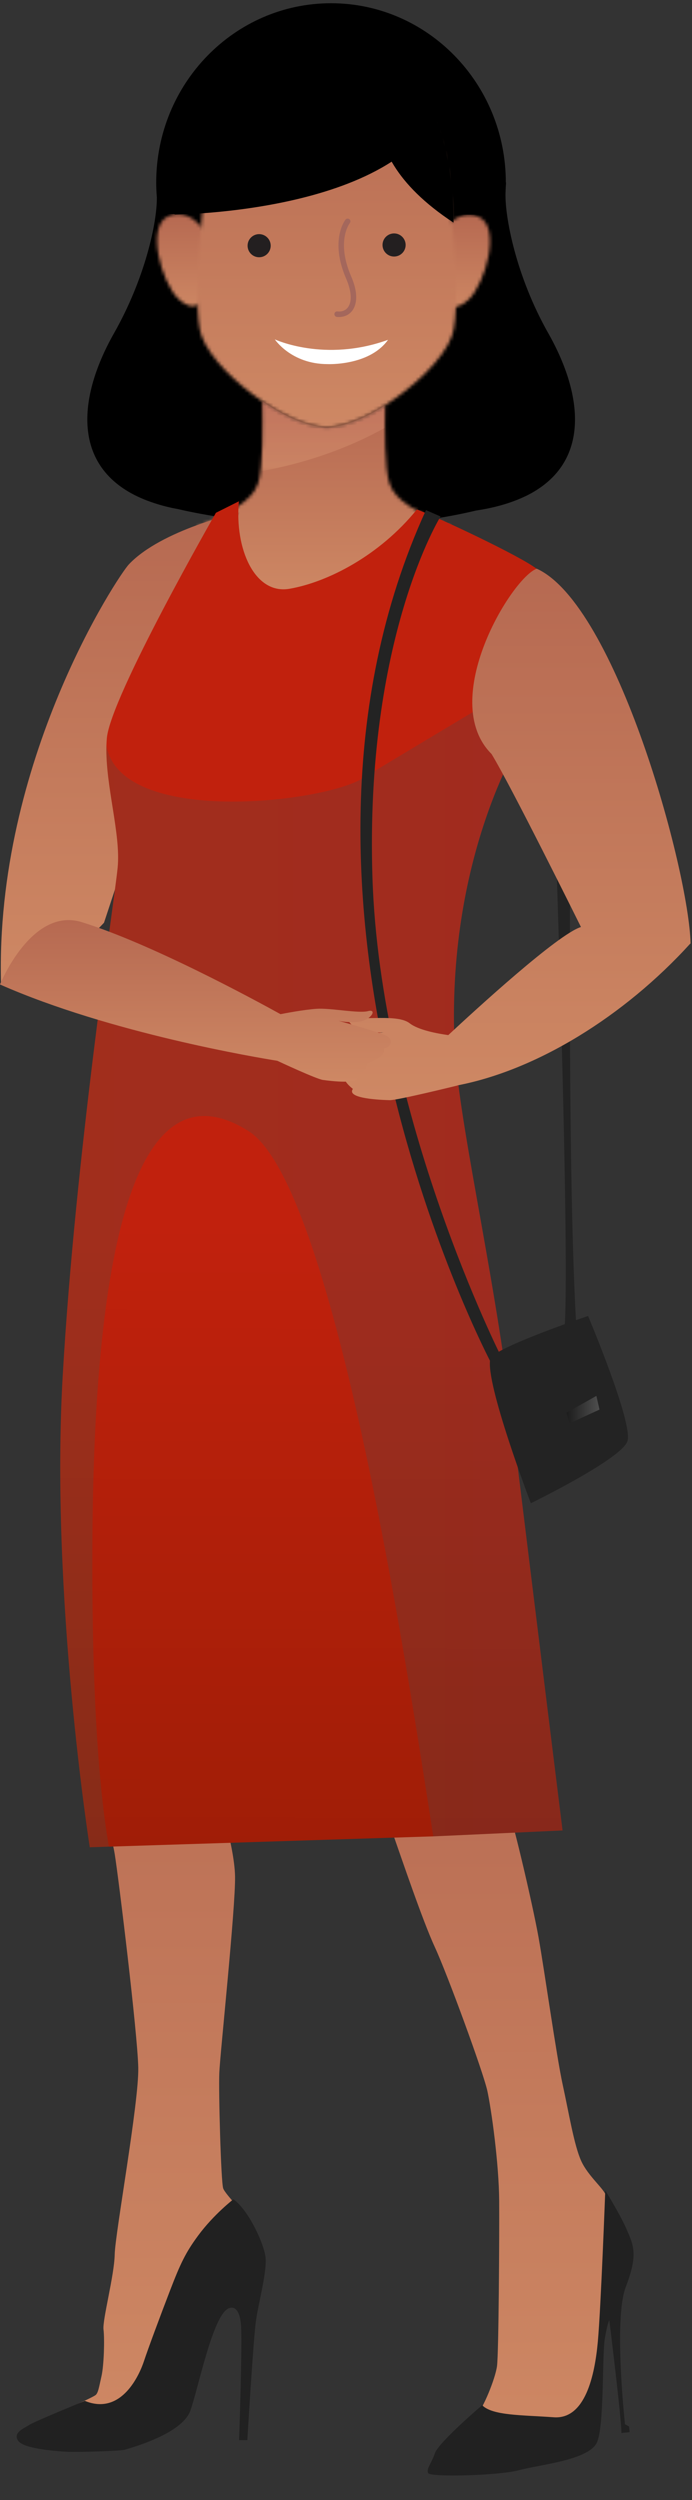 <svg width="214" height="773" viewBox="0 0 214 773" fill="none" xmlns="http://www.w3.org/2000/svg">
<rect x="0" y="0" width="214" height="773" fill="#333333" stroke="none"/>
<path d="M169.548 103.02C159.508 85.27 156.148 67.09 156.328 59.79C156.358 59.2 156.378 58.61 156.398 58.02C156.448 57.01 156.508 56.45 156.508 56.45H156.428C156.428 25.83 132.218 1 102.368 1C72.518 1 48.308 25.83 48.308 56.45C48.308 58 48.388 59.54 48.508 61.06C48.568 69.05 44.778 86.23 35.268 103.02C23.448 123.9 22.188 145.96 45.658 154.84C45.658 154.84 45.778 154.88 45.948 154.94C48.158 155.76 50.558 156.47 53.208 157.05C53.828 157.18 54.428 157.28 55.038 157.4C70.868 161.13 110.048 166.7 147.188 157.86C148.648 157.63 150.128 157.38 151.628 157.05C155.788 156.14 159.358 154.92 162.448 153.44C162.468 153.44 162.498 153.42 162.518 153.42H162.508C182.478 143.75 180.778 122.87 169.558 103.03L169.548 103.02Z" fill="black"/>
<path d="M102.094 106.53C130.862 106.53 154.184 83.786 154.184 55.73C154.184 27.674 130.862 4.93 102.094 4.93C73.325 4.93 50.004 27.674 50.004 55.73C50.004 83.786 73.325 106.53 102.094 106.53Z" fill="black"/>
<mask id="mask0_2646_3102" style="mask-type:luminance" maskUnits="userSpaceOnUse" x="135" y="66" width="17" height="29">
<path d="M137.784 70.43C132.974 76.11 136.174 89.82 136.724 91.52C137.534 94.01 140.334 97.07 145.014 92.52C150.054 87.6 155.184 70.12 147.944 67C146.934 66.56 145.974 66.38 145.064 66.38C140.824 66.38 137.874 70.31 137.774 70.43" fill="white"/>
</mask>
<g mask="url(#mask0_2646_3102)">
<path d="M155.193 66.38H132.983V97.07H155.193V66.38Z" fill="url(#paint0_linear_2646_3102)"/>
</g>
<mask id="mask1_2646_3102" style="mask-type:luminance" maskUnits="userSpaceOnUse" x="48" y="66" width="17" height="29">
<path d="M52.164 66.8C44.924 69.92 50.044 87.4 55.094 92.32C59.774 96.87 62.584 93.82 63.394 91.33C63.944 89.63 67.144 75.92 62.334 70.24C62.234 70.12 59.284 66.19 55.044 66.19C54.134 66.19 53.174 66.37 52.164 66.81" fill="white"/>
</mask>
<g mask="url(#mask1_2646_3102)">
<path d="M67.134 66.19H44.924V96.88H67.134V66.19Z" fill="url(#paint1_linear_2646_3102)"/>
</g>
<mask id="mask2_2646_3102" style="mask-type:luminance" maskUnits="userSpaceOnUse" x="61" y="16" width="81" height="117">
<path d="M101.054 16.11C101.054 16.11 100.964 16.11 100.914 16.11C66.484 16.32 63.785 54.21 63.785 54.21C63.785 54.21 58.764 94.15 62.344 103.89C64.885 110.8 73.124 118.6 81.094 124.04C84.365 126.27 87.594 128.12 90.365 129.33C94.734 131.25 98.064 131.98 100.614 132.11C100.704 132.11 100.804 132.11 100.894 132.11C100.924 132.11 100.954 132.11 100.974 132.11H101.044C101.044 132.11 101.094 132.11 101.114 132.11C101.114 132.11 101.164 132.11 101.184 132.11C101.284 132.11 101.384 132.11 101.474 132.11C104.024 131.98 107.344 131.24 111.724 129.33C113.954 128.35 116.484 126.96 119.084 125.3C127.614 119.85 137.004 111.35 139.754 103.88C143.334 94.14 138.304 54.2 138.304 54.2C138.304 54.2 135.604 16.31 101.174 16.1C101.124 16.1 101.074 16.1 101.034 16.1" fill="white"/>
</mask>
<g mask="url(#mask2_2646_3102)">
<path d="M143.355 16.11H58.765V132.14H143.355V16.11Z" fill="url(#paint2_linear_2646_3102)"/>
</g>
<mask id="mask3_2646_3102" style="mask-type:luminance" maskUnits="userSpaceOnUse" x="60" y="124" width="80" height="62">
<path d="M79.814 149.43C78.014 155 71.254 158.37 60.374 163.11C60.404 165.2 61.494 182.71 90.964 185.17H101.974C137.424 185.17 139.634 166.22 139.764 163.07C128.944 158.35 122.224 154.98 120.434 149.43C118.924 144.77 118.964 132.33 119.114 125.32C116.504 126.98 113.984 128.37 111.754 129.35C107.374 131.27 104.054 132 101.504 132.13C101.414 132.13 101.314 132.13 101.214 132.13C101.194 132.13 101.164 132.13 101.144 132.13H101.074C101.074 132.13 101.024 132.13 101.004 132.13C101.004 132.13 100.954 132.13 100.924 132.13C100.834 132.13 100.734 132.13 100.644 132.13C98.084 132 94.764 131.26 90.394 129.35C87.624 128.14 84.394 126.29 81.124 124.06C81.294 130.73 81.434 144.49 79.834 149.44" fill="white"/>
</mask>
<g mask="url(#mask3_2646_3102)">
<path d="M139.764 124.05H60.374V185.16H139.764V124.05Z" fill="url(#paint3_linear_2646_3102)"/>
</g>
<g style="mix-blend-mode:multiply" opacity="0.2">
<mask id="mask4_2646_3102" style="mask-type:luminance" maskUnits="userSpaceOnUse" x="80" y="124" width="40" height="22">
<path d="M119.104 124.07H80.544V145.74H119.104V124.07Z" fill="white"/>
</mask>
<g mask="url(#mask4_2646_3102)">
<mask id="mask5_2646_3102" style="mask-type:luminance" maskUnits="userSpaceOnUse" x="80" y="124" width="40" height="22">
<path d="M119.104 124.07H80.544V145.74H119.104V124.07Z" fill="white"/>
</mask>
<g mask="url(#mask5_2646_3102)">
<path d="M119.104 125.33C116.504 126.99 113.974 128.38 111.744 129.36C107.374 131.27 104.044 132.01 101.494 132.14C101.404 132.14 101.304 132.14 101.204 132.15H101.124H101.054H100.974H100.894C100.794 132.15 100.704 132.15 100.604 132.14C98.054 132.01 94.724 131.27 90.354 129.36C87.584 128.15 84.354 126.3 81.084 124.07C81.224 129.46 81.334 139.49 80.524 145.74C93.764 143.35 107.054 138.95 119.024 132.27C119.024 129.72 119.044 127.3 119.084 125.32" fill="url(#paint4_linear_2646_3102)"/>
</g>
</g>
</g>
<path d="M104.864 98.03C104.634 98.03 104.404 98.02 104.174 97.99C103.704 97.94 103.364 97.51 103.414 97.04C103.464 96.57 103.874 96.23 104.354 96.29C105.734 96.44 106.884 95.99 107.604 95.01C108.914 93.24 108.714 90.01 107.044 86.16C101.934 74.35 106.644 68.17 106.844 67.91C107.134 67.54 107.674 67.48 108.044 67.77C108.414 68.06 108.474 68.6 108.184 68.97C108.004 69.2 103.934 74.67 108.604 85.48C111.224 91.54 109.954 94.68 108.964 96.02C108.014 97.31 106.534 98.02 104.844 98.02" fill="#A4675C"/>
<path d="M125.444 75.74C125.444 77.71 123.844 79.32 121.864 79.32C119.884 79.32 118.294 77.71 118.294 75.74C118.294 73.77 119.894 72.17 121.864 72.17C123.834 72.17 125.444 73.78 125.444 75.74Z" fill="#231F20"/>
<path d="M83.715 75.96C83.715 77.93 82.124 79.54 80.135 79.54C78.144 79.54 76.564 77.93 76.564 75.96C76.564 73.99 78.174 72.39 80.135 72.39C82.094 72.39 83.715 74 83.715 75.96Z" fill="#231F20"/>
<path d="M84.986 104.93C84.986 104.93 90.055 112.578 101.298 112.578C101.298 112.578 113.858 113.164 119.765 105.391L119.986 105.072C100.413 112.159 84.986 104.93 84.986 104.93Z" fill="white"/>
<path d="M121.14 20.93C121.14 20.93 103.76 44.88 140.25 68.84C140.25 68.84 140.9 29.06 121.14 20.93Z" fill="black"/>
<path d="M53.998 66.33C53.998 66.33 125.838 65.96 137.348 30.4C137.348 30.4 119.508 6.47 86.518 16.3C53.538 26.14 53.998 66.33 53.998 66.33Z" fill="black"/>
<path d="M74.07 158.41C74.07 158.41 49.98 163.74 39.83 174.52C36.609 177.94 -1.58 235.22 0.32 304.04C14.079 304.99 32.16 285.3 32.16 285.3L74.07 158.41Z" fill="url(#paint5_linear_2646_3102)"/>
<path d="M40.6 483.85C40.6 483.85 31.04 511.56 28.54 515.62C26.04 519.68 22.09 530.07 25.08 537.96C28.07 545.85 34.28 565.91 35.47 573.2C36.66 580.49 42.52 628.51 42.76 639.26C43 650.01 35.59 690.62 35.47 697.08C35.35 703.54 31.65 717.27 32.01 720.25C32.37 723.23 32.16 731.24 31.39 734.66C30.62 738.08 30.36 739.96 29.51 740.56C28.66 741.16 25.23 742.7 25.23 742.7C25.23 742.7 15.74 747.06 12.15 749.37C8.56 751.68 13.09 755.18 17.28 754.93C21.47 754.68 26.51 751.08 29.42 752.02C32.33 752.96 48.57 751.59 52.85 748.69C57.13 745.79 59.95 727.83 62 722.1C64.05 716.37 70.98 705.94 75.68 703.37C80.38 700.8 80.55 691.91 78.25 688.24C75.95 684.57 69.7 678.58 69.02 676.61C68.34 674.64 67.57 646.85 67.82 640.87C68.07 634.89 72.86 589.82 72.69 580.16C72.52 570.5 66.7 551.26 63.03 542.88C59.36 534.5 62.77 530.65 64.06 529.11C65.35 527.57 84.15 497.39 84.15 497.39L40.61 483.86L40.6 483.85Z" fill="url(#paint6_linear_2646_3102)"/>
<path d="M96.47 516.93C96.47 516.93 101.55 528.43 103.12 531.42C104.69 534.41 109.99 542.78 111.64 545.91C113.29 549.04 119.78 562.12 121.87 568.02C123.96 573.92 130.69 593.87 134.5 602.09C138.31 610.31 149.44 640.64 150.71 646.47C151.98 652.3 154.3 669.03 154.37 680.46C154.44 691.89 154.22 727.6 153.7 731.56C153.18 735.52 149.29 744.93 147.42 746.58C145.55 748.23 138.16 755.4 137.93 757.11C137.7 758.82 140.02 761.14 145.33 761.07C150.64 761 168.04 760.85 170.51 759.87C172.98 758.89 181.34 757.33 182.54 755.39C183.74 753.45 184.63 729.99 185.53 720.5C186.43 711.01 188 681.28 187.47 679.04C186.94 676.8 181.87 672.91 179.7 668.06C177.53 663.21 175.96 653.49 174.02 644.6C172.08 635.71 168.34 609.04 166.55 599.03C164.76 589.02 158.03 559.81 155.79 555.03C153.55 550.25 144.43 534.93 141 531.12C137.57 527.31 130.91 507.89 130.91 507.89L96.47 516.93Z" fill="url(#paint7_linear_2646_3102)"/>
<path d="M149.1 743.66C149.1 743.66 135.69 755.08 134.5 758.49C133.31 761.9 131.72 763.41 132.44 764.68C133.16 765.95 154.17 765.47 160.6 763.73C167.03 761.98 182.49 760.64 184.71 754.93C186.93 749.22 186.14 727.96 187.09 722.73C188.04 717.5 188.44 717.42 188.44 717.42C188.44 717.42 192.25 748.28 192.17 752.24L194.71 752L194.55 750.25L193.28 749.54C193.28 749.54 189.71 717.02 193.52 707.1C197.33 697.18 195.98 694.33 193.84 689.41C191.7 684.49 187.18 677.27 187.18 677.27C187.18 677.27 185.83 713.52 184.88 723.99C183.93 734.46 180.99 748.1 171.24 747.39C161.49 746.68 152.28 746.91 149.11 743.66H149.1Z" fill="#212121"/>
<path d="M26.22 742.32C26.22 742.32 10.59 748.72 9.07 749.74C7.55 750.76 3.91 752.07 5.59 754.62C7.27 757.17 17.27 757.82 20.28 758.04C23.29 758.26 37.46 757.82 38.61 757.42C39.76 757.02 56.29 752.73 58.9 745.27C61.51 737.81 66.2 713.89 71.33 713.55C71.33 713.55 74.19 712.59 74.56 719.36C74.93 726.13 73.94 754.46 73.94 754.46H76.49C76.49 754.46 78.32 723.58 79.13 717.74C79.94 711.9 82.73 701.93 82.08 697.61C81.43 693.29 76.8 683.26 72.17 680C72.17 680 66.13 684.64 61.3 691.18C57.4 696.46 55.8 699.85 52.63 708.08C49.46 716.31 45.7 726.44 44.52 730.04C43.34 733.64 37.81 747.09 26.22 742.31V742.32Z" fill="#212121"/>
<path d="M157.98 436.27C152.4 390.74 141.4 345.16 140.52 321.86C138.31 262.85 162.24 226.67 162.24 226.67C162.24 226.67 160.92 221.3 160.27 213.49C159.4 203 159.75 188.13 166.13 176.01C161.49 172.18 134.76 159.61 128.92 157.53C117.33 171.82 101.32 179.99 89.55 182.04C78.75 183.93 72.53 169.7 73.87 155L66.77 158.55C66.77 158.55 34.16 215.44 33.04 228.25C32.97 229.02 32.94 229.8 32.91 230.59C32.58 242.97 37.42 257.85 36.38 268.31C35.27 279.45 23.3 357.39 19.4 425.3C15.49 493.21 27.76 571.15 27.76 571.15L33.68 570.96L133.99 567.78L173.97 565.95C173.97 565.95 166.52 505.97 157.98 436.25V436.27Z" fill="url(#paint8_linear_2646_3102)"/>
<path d="M178.63 416.04C174.63 363.6 176.85 209.4 176.85 209.4L170.18 211.62C170.18 211.62 177.01 395.82 174.35 413.15C179.68 417.15 178.63 416.04 178.63 416.04Z" fill="#232323"/>
<path style="mix-blend-mode:multiply" opacity="0.2" d="M173.97 565.96L133.99 567.79C125.3 511.68 102.96 366.18 76.84 349.71C42.4 328 29.14 384.34 28.58 475.75C28.25 528.82 31.18 556.82 33.69 570.97L27.77 571.16C27.77 571.16 15.5 493.21 19.41 425.31C23.3 357.4 35.27 279.46 36.39 268.32C37.43 257.86 32.59 242.98 32.92 230.6C37.46 255.47 99.65 248.27 112.04 240.71C125.1 232.77 158.54 212.79 158.54 212.79C158.54 212.79 159.22 213.05 160.29 213.5C160.94 221.31 162.26 226.68 162.26 226.68C162.26 226.68 138.32 262.85 140.54 321.87C141.42 345.17 152.42 390.75 158 436.28C166.53 506 173.99 565.98 173.99 565.98L173.97 565.96Z" fill="url(#paint9_linear_2646_3102)"/>
<path d="M151.62 420.16C149.97 427.58 164.16 464.78 164.16 464.78C164.16 464.78 192.19 451.13 194.03 445.6C195.87 440.07 181.86 406.88 181.86 406.88C181.86 406.88 152.36 416.84 151.62 420.16Z" fill="#232323"/>
<path d="M131.73 157.72C76.42 278.63 151.85 421.36 151.85 421.36L155.09 419.67C155.09 419.67 117.55 345.4 115.18 271.35C112.81 197.31 136.24 159.69 136.24 159.69L131.73 157.72Z" fill="#232323"/>
<path d="M166.01 175.82C158.22 178.61 135.3 216.42 152.01 233.13C157.97 242.88 178.54 284.36 179.66 286.62C172.53 288.82 147.09 312.16 138.63 320.04C135.37 319.59 129.4 318.5 126.7 316.39C122.89 313.41 112.14 315.68 109.06 314.28C105.98 312.88 107.4 317.35 112.05 318.54C114.84 319.25 117.18 319.29 118.6 319.21C114.65 319.64 104.08 320.83 101.53 321.6C98.379 322.54 99.579 325.71 101.65 326.03C99.999 328.84 106.67 332.18 106.67 332.18C106.67 332.18 105.32 333.7 109.13 336.68C106.95 339.74 118.14 340.09 120.48 340.16C122.82 340.23 141.4 335.64 141.4 335.64C141.4 335.64 141.4 335.63 141.4 335.6C165.93 330.9 192.96 314.29 213.42 291.8C213.46 291.77 213.51 291.75 213.56 291.73C213 268.91 190.49 186.96 165.99 175.83L166.01 175.82Z" fill="url(#paint10_linear_2646_3102)"/>
<path d="M119.42 320.22C117.27 319.17 108.07 316.56 104.63 315.6C105.88 315.88 107.96 316.19 110.54 315.96C114.84 315.59 116.76 311.83 113.82 312.62C110.88 313.41 102.2 311.6 97.86 311.91C93.87 312.19 88.11 313.3 86.75 313.57C78.3 308.9 46.62 291.73 25.3 285.12C9.73 280.29 0 304.39 0 304.39C34.07 319.44 79.98 327.06 85.75 327.98C86.54 328.35 97.87 333.64 99.89 333.91C101.98 334.19 111.95 335.52 110.47 332.49C114.29 330.4 113.32 328.86 113.32 328.86C113.32 328.86 119.72 326.88 118.67 324.14C120.56 324.16 122.09 321.53 119.43 320.23L119.42 320.22Z" fill="url(#paint11_linear_2646_3102)"/>
<path d="M175.17 436.8L184.43 431.59L185.39 435.83L176.13 440.08L175.17 436.8Z" fill="url(#paint12_linear_2646_3102)"/>
<defs>
<linearGradient id="paint0_linear_2646_3102" x1="144.088" y1="66.38" x2="144.088" y2="97.07" gradientUnits="userSpaceOnUse">
<stop stop-color="#B66951"/>
<stop offset="1" stop-color="#CE8864"/>
</linearGradient>
<linearGradient id="paint1_linear_2646_3102" x1="56.029" y1="66.19" x2="56.029" y2="96.88" gradientUnits="userSpaceOnUse">
<stop stop-color="#B66951"/>
<stop offset="1" stop-color="#CE8864"/>
</linearGradient>
<linearGradient id="paint2_linear_2646_3102" x1="101.06" y1="16.11" x2="101.06" y2="132.14" gradientUnits="userSpaceOnUse">
<stop stop-color="#B66951"/>
<stop offset="1" stop-color="#CE8864"/>
</linearGradient>
<linearGradient id="paint3_linear_2646_3102" x1="100.069" y1="124.05" x2="100.069" y2="185.16" gradientUnits="userSpaceOnUse">
<stop stop-color="#B66951"/>
<stop offset="1" stop-color="#CE8864"/>
</linearGradient>
<linearGradient id="paint4_linear_2646_3102" x1="99.814" y1="125.364" x2="99.814" y2="151.82" gradientUnits="userSpaceOnUse">
<stop stop-color="#F3A391"/>
<stop offset="1" stop-color="#FED08E"/>
</linearGradient>
<linearGradient id="paint5_linear_2646_3102" x1="37.16" y1="158.41" x2="37.16" y2="304.073" gradientUnits="userSpaceOnUse">
<stop stop-color="#B66951"/>
<stop offset="1" stop-color="#CE8864"/>
</linearGradient>
<linearGradient id="paint6_linear_2646_3102" x1="47.499" y1="483.85" x2="47.499" y2="754.943" gradientUnits="userSpaceOnUse">
<stop stop-color="#B66951"/>
<stop offset="1" stop-color="#CE8864"/>
</linearGradient>
<linearGradient id="paint7_linear_2646_3102" x1="142.023" y1="507.89" x2="142.023" y2="761.072" gradientUnits="userSpaceOnUse">
<stop stop-color="#B66951"/>
<stop offset="1" stop-color="#CE8864"/>
</linearGradient>
<linearGradient id="paint8_linear_2646_3102" x1="97.08" y1="152.07" x2="96.14" y2="588.1" gradientUnits="userSpaceOnUse">
<stop stop-color="#C1210D"/>
<stop offset="0.52" stop-color="#C1210D"/>
<stop offset="1" stop-color="#9D1D06"/>
</linearGradient>
<linearGradient id="paint9_linear_2646_3102" x1="18.64" y1="391.97" x2="173.97" y2="391.97" gradientUnits="userSpaceOnUse">
<stop stop-color="#25635B"/>
<stop offset="1" stop-color="#255469"/>
</linearGradient>
<linearGradient id="paint10_linear_2646_3102" x1="156.581" y1="175.82" x2="156.581" y2="340.161" gradientUnits="userSpaceOnUse">
<stop stop-color="#B66951"/>
<stop offset="1" stop-color="#CE8864"/>
</linearGradient>
<linearGradient id="paint11_linear_2646_3102" x1="60.429" y1="284.48" x2="60.429" y2="334.441" gradientUnits="userSpaceOnUse">
<stop stop-color="#B66951"/>
<stop offset="1" stop-color="#CE8864"/>
</linearGradient>
<linearGradient id="paint12_linear_2646_3102" x1="175.17" y1="435.83" x2="185.39" y2="435.83" gradientUnits="userSpaceOnUse">
<stop stop-color="#1C1C1C"/>
<stop offset="1" stop-color="#4F4F4F"/>
</linearGradient>
</defs>
</svg>

